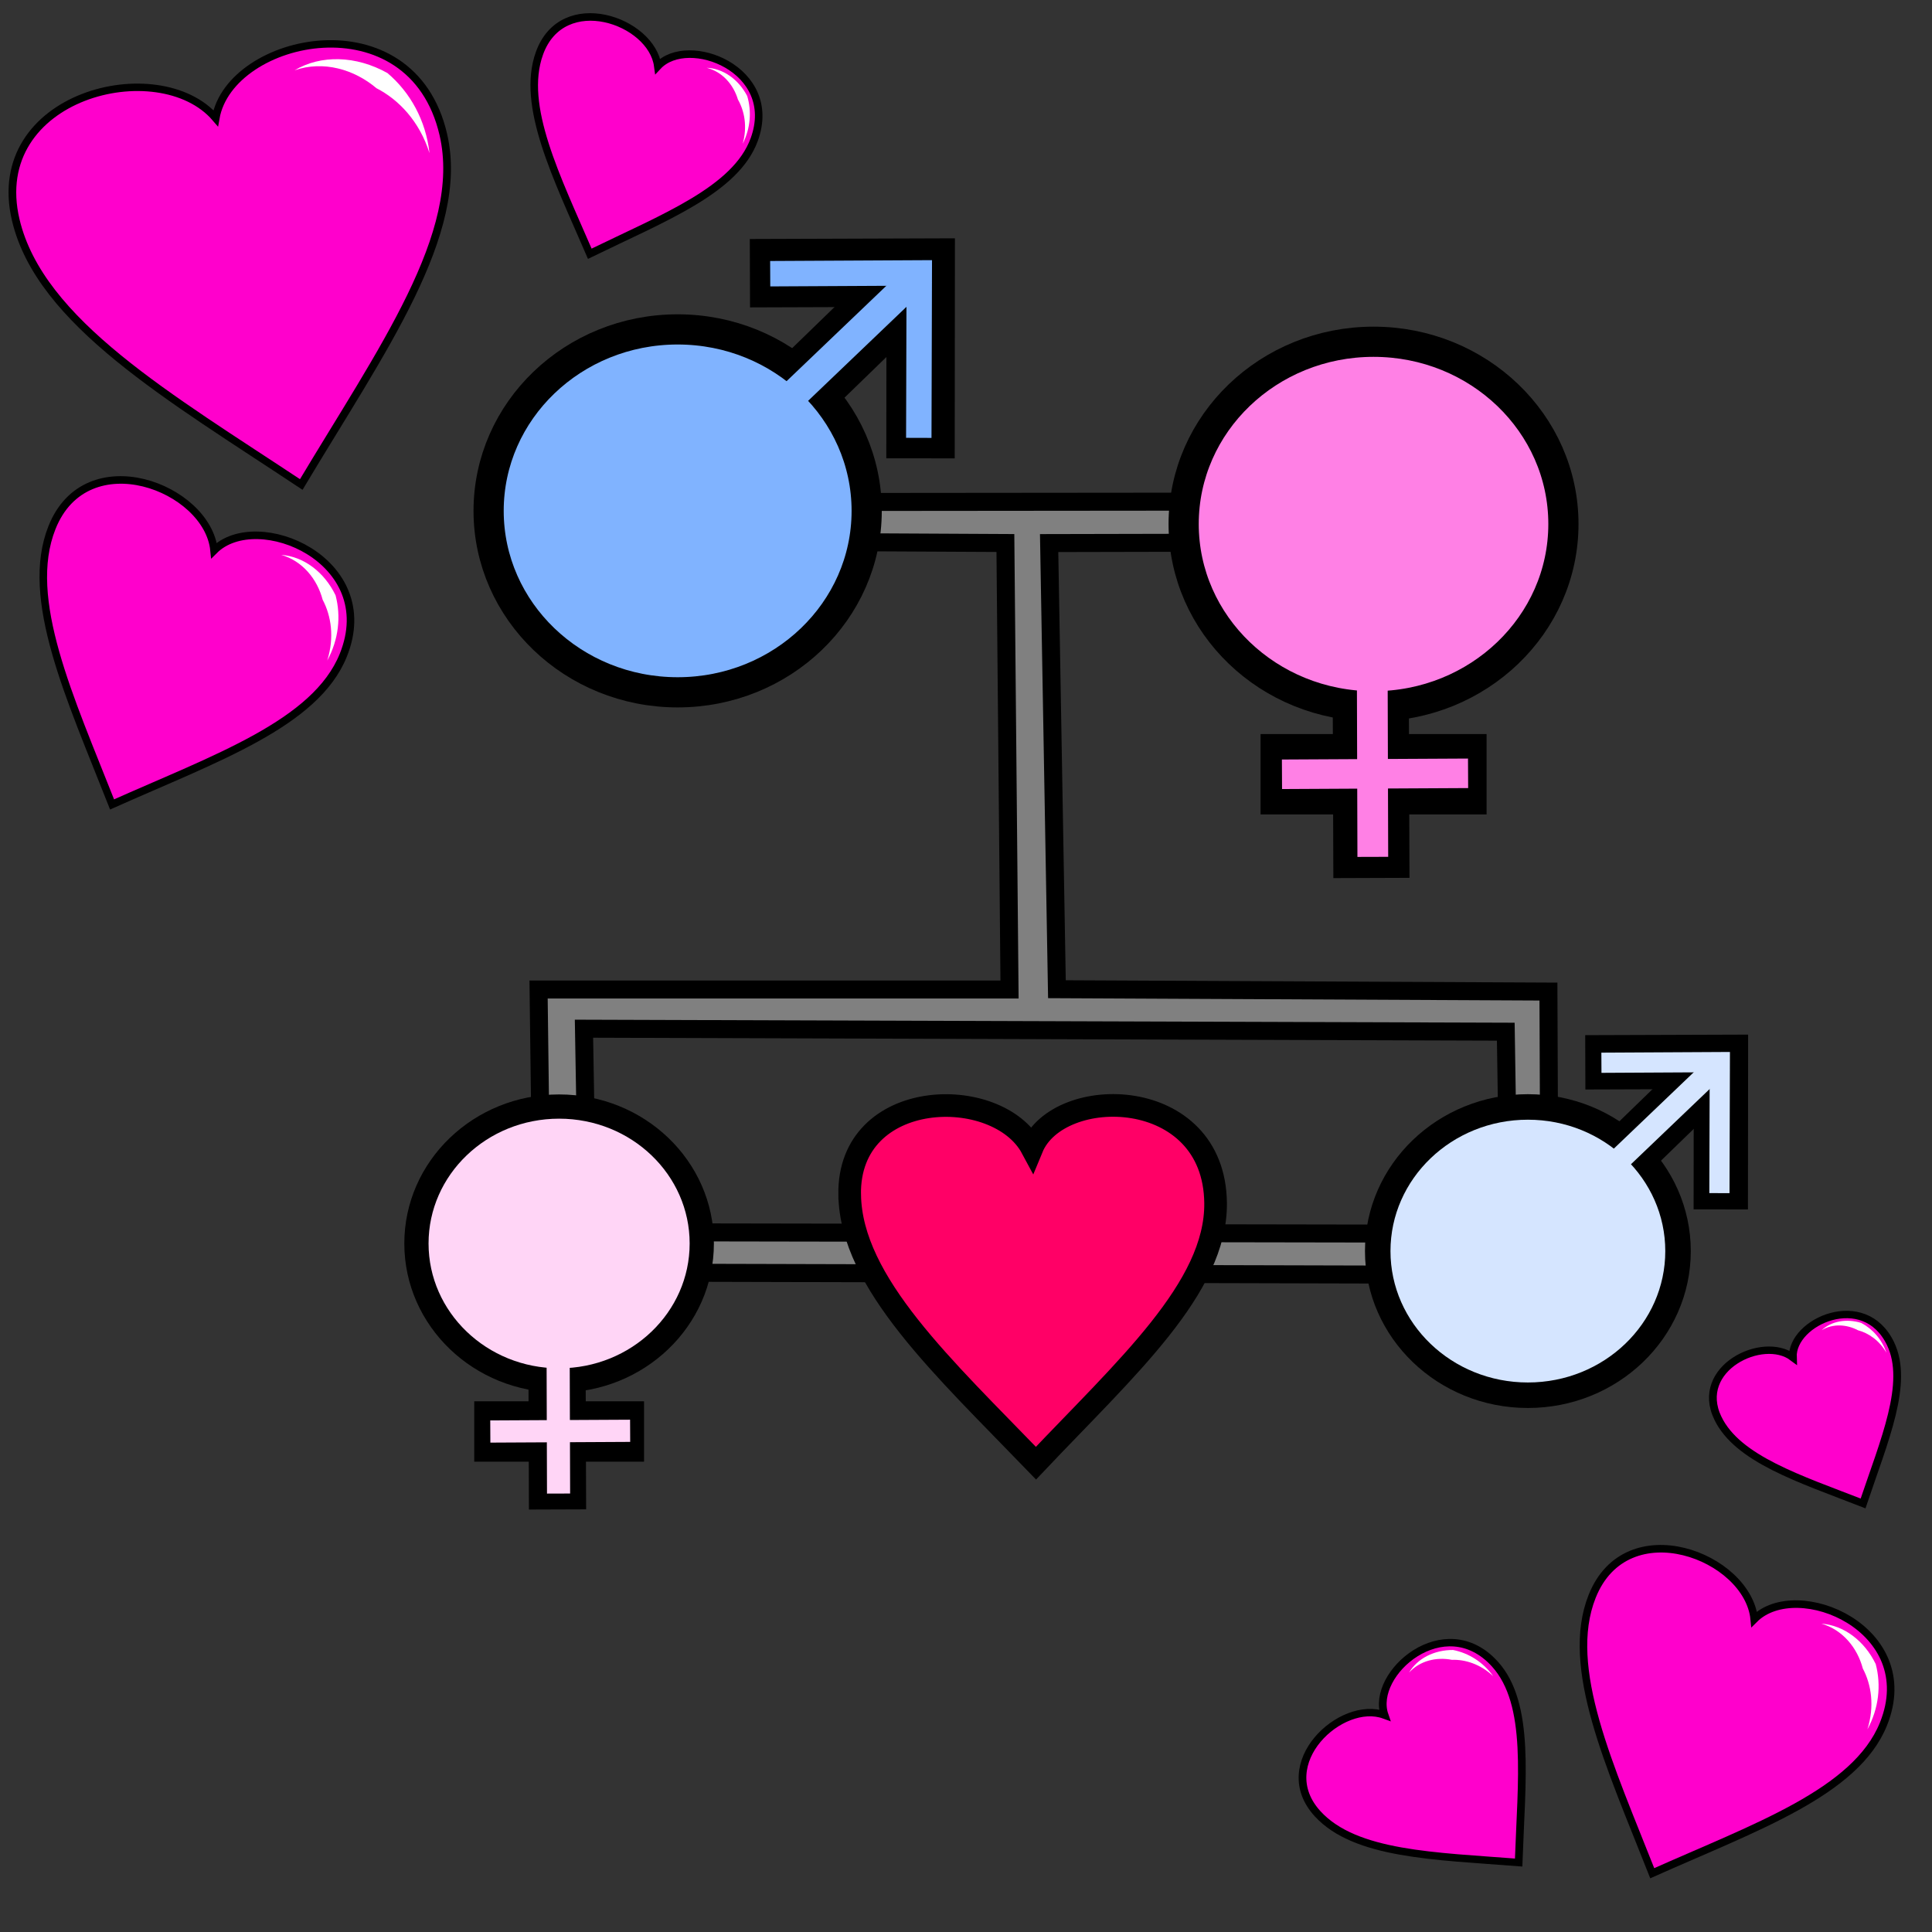 <svg xmlns="http://www.w3.org/2000/svg" xmlns:svg="http://www.w3.org/2000/svg" id="svg4311" width="100%" height="100%" version="1.1" viewBox="0 0 64 64"><rect x="0" y="0" width="64" height="64" fill="#333333" stroke="none"/><g id="layer1" transform="translate(0,-988.362)" style="display:inline"><path style="display:inline;fill:gray;fill-rule:evenodd;stroke:#000;stroke-width:.596;stroke-linecap:butt;stroke-linejoin:miter;stroke-miterlimit:4;stroke-dasharray:none;stroke-opacity:1" id="path4690-0-1" d="m 49.974,1030.595 0.005,-1.362 -30.891,-0.053 -0.035,1.335 z"/><g id="g4167" transform="matrix(0.29,-0.059,0.066,0.281,-68.751,710.885)" style="stroke-width:.856;stroke-miterlimit:4;stroke-dasharray:none"><path id="path4859" d="m 7.862,1015.051 c -0.024,-14.737 19.915,-15.62 24.403,-6.885 3.668,-8.902 24.456,-9.123 24.398,7.059 -0.041,11.621 -12.317,22.904 -24.449,36.117 -12.07,-12.802 -24.332,-24.219 -24.352,-36.29 z" style="fill:#f0c;fill-opacity:1;fill-rule:evenodd;stroke:#000;stroke-width:.856;stroke-linecap:butt;stroke-linejoin:miter;stroke-miterlimit:4;stroke-dasharray:none;stroke-opacity:1"/><path id="path4152" d="m 42.092,1004.587 c 3.244,-1.158 7.076,-0.268 10.055,2.438 1.99,2.695 2.972,6.206 2.532,9.965 -0.274,-3.792 -1.978,-6.717 -4.122,-8.515 -1.952,-2.642 -5.08,-4.345 -8.465,-3.888 z" style="fill:#fff;fill-rule:evenodd;stroke:none;stroke-width:.856;stroke-linecap:butt;stroke-linejoin:miter;stroke-miterlimit:4;stroke-dasharray:none;stroke-opacity:1"/></g><g id="g4167-9" transform="matrix(0.198,0.086,-0.078,0.195,130.359,842.633)" style="display:inline;stroke-width:1.174;stroke-miterlimit:4;stroke-dasharray:none"><path style="fill:#f0c;fill-opacity:1;fill-rule:evenodd;stroke:#000;stroke-width:1.174;stroke-linecap:butt;stroke-linejoin:miter;stroke-miterlimit:4;stroke-dasharray:none;stroke-opacity:1" id="path4859-9" d="m 7.862,1015.051 c -0.024,-14.737 19.915,-15.62 24.403,-6.885 3.668,-8.902 24.456,-9.123 24.398,7.059 -0.041,11.621 -12.317,22.904 -24.449,36.117 -12.07,-12.802 -24.332,-24.219 -24.352,-36.29 z"/><path style="fill:#fff;fill-rule:evenodd;stroke:none;stroke-width:1.174;stroke-linecap:butt;stroke-linejoin:miter;stroke-opacity:1;stroke-miterlimit:4;stroke-dasharray:none" id="path4152-1" d="m 42.092,1004.587 c 3.244,-1.158 7.076,-0.268 10.055,2.438 1.99,2.695 2.972,6.206 2.532,9.965 -0.274,-3.792 -1.978,-6.717 -4.122,-8.515 -1.952,-2.642 -5.08,-4.345 -8.465,-3.888 z"/></g><g id="g4167-9-3" transform="matrix(0.12,-0.102,0.103,0.113,-61.847,934.545)" style="display:inline;stroke-width:1.611;stroke-miterlimit:4;stroke-dasharray:none"><path style="fill:#f0c;fill-opacity:1;fill-rule:evenodd;stroke:#000;stroke-width:1.611;stroke-linecap:butt;stroke-linejoin:miter;stroke-miterlimit:4;stroke-dasharray:none;stroke-opacity:1" id="path4859-9-9" d="m 7.862,1015.051 c -0.024,-14.737 19.915,-15.62 24.403,-6.885 3.668,-8.902 24.456,-9.123 24.398,7.059 -0.041,11.621 -12.317,22.904 -24.449,36.117 -12.07,-12.802 -24.332,-24.219 -24.352,-36.29 z"/><path style="fill:#fff;fill-rule:evenodd;stroke:none;stroke-width:1.611;stroke-linecap:butt;stroke-linejoin:miter;stroke-opacity:1;stroke-miterlimit:4;stroke-dasharray:none" id="path4152-1-1" d="m 42.092,1004.587 c 3.244,-1.158 7.076,-0.268 10.055,2.438 1.99,2.695 2.972,6.206 2.532,9.965 -0.274,-3.792 -1.978,-6.717 -4.122,-8.515 -1.952,-2.642 -5.08,-4.345 -8.465,-3.888 z"/></g><g id="g4167-9-7" transform="matrix(0.198,0.086,-0.078,0.195,79.339,807.228)" style="display:inline;stroke-width:1.174;stroke-miterlimit:4;stroke-dasharray:none"><path style="fill:#f0c;fill-opacity:1;fill-rule:evenodd;stroke:#000;stroke-width:1.174;stroke-linecap:butt;stroke-linejoin:miter;stroke-miterlimit:4;stroke-dasharray:none;stroke-opacity:1" id="path4859-9-8" d="m 7.862,1015.051 c -0.024,-14.737 19.915,-15.62 24.403,-6.885 3.668,-8.902 24.456,-9.123 24.398,7.059 -0.041,11.621 -12.317,22.904 -24.449,36.117 -12.07,-12.802 -24.332,-24.219 -24.352,-36.29 z"/><path style="fill:#fff;fill-rule:evenodd;stroke:none;stroke-width:1.174;stroke-linecap:butt;stroke-linejoin:miter;stroke-miterlimit:4;stroke-dasharray:none;stroke-opacity:1" id="path4152-1-2" d="m 42.092,1004.587 c 3.244,-1.158 7.076,-0.268 10.055,2.438 1.99,2.695 2.972,6.206 2.532,9.965 -0.274,-3.792 -1.978,-6.717 -4.122,-8.515 -1.952,-2.642 -5.08,-4.345 -8.465,-3.888 z"/></g><g id="g4167-9-9" transform="matrix(0.146,0.058,-0.052,0.144,69.504,843.506)" style="display:inline;stroke-width:1.611;stroke-miterlimit:4;stroke-dasharray:none"><path style="fill:#f0c;fill-opacity:1;fill-rule:evenodd;stroke:#000;stroke-width:1.611;stroke-linecap:butt;stroke-linejoin:miter;stroke-miterlimit:4;stroke-dasharray:none;stroke-opacity:1" id="path4859-9-3" d="m 7.862,1015.051 c -0.024,-14.737 19.915,-15.62 24.403,-6.885 3.668,-8.902 24.456,-9.123 24.398,7.059 -0.041,11.621 -12.317,22.904 -24.449,36.117 -12.07,-12.802 -24.332,-24.219 -24.352,-36.29 z"/><path style="fill:#fff;fill-rule:evenodd;stroke:none;stroke-width:1.611;stroke-linecap:butt;stroke-linejoin:miter;stroke-miterlimit:4;stroke-dasharray:none;stroke-opacity:1" id="path4152-1-3" d="m 42.092,1004.587 c 3.244,-1.158 7.076,-0.268 10.055,2.438 1.99,2.695 2.972,6.206 2.532,9.965 -0.274,-3.792 -1.978,-6.717 -4.122,-8.515 -1.952,-2.642 -5.08,-4.345 -8.465,-3.888 z"/></g><g id="g4167-9-6" transform="matrix(0.117,-0.051,0.054,0.112,1.175,922.058)" style="display:inline;stroke-width:1.988;stroke-miterlimit:4;stroke-dasharray:none"><path style="fill:#f0c;fill-opacity:1;fill-rule:evenodd;stroke:#000;stroke-width:1.988;stroke-linecap:butt;stroke-linejoin:miter;stroke-miterlimit:4;stroke-dasharray:none;stroke-opacity:1" id="path4859-9-1" d="m 7.862,1015.051 c -0.024,-14.737 19.915,-15.62 24.403,-6.885 3.668,-8.902 24.456,-9.123 24.398,7.059 -0.041,11.621 -12.317,22.904 -24.449,36.117 -12.07,-12.802 -24.332,-24.219 -24.352,-36.29 z"/><path style="fill:#fff;fill-rule:evenodd;stroke:none;stroke-width:1.988;stroke-linecap:butt;stroke-linejoin:miter;stroke-opacity:1;stroke-miterlimit:4;stroke-dasharray:none" id="path4152-1-6" d="m 42.092,1004.587 c 3.244,-1.158 7.076,-0.268 10.055,2.438 1.99,2.695 2.972,6.206 2.532,9.965 -0.274,-3.792 -1.978,-6.717 -4.122,-8.515 -1.952,-2.642 -5.08,-4.345 -8.465,-3.888 z"/></g><path style="display:inline;fill:gray;fill-rule:evenodd;stroke:#000;stroke-width:.596;stroke-linecap:butt;stroke-linejoin:miter;stroke-miterlimit:4;stroke-dasharray:none;stroke-opacity:1" id="path4690-0" d="m 51.294,1021.209 -16.282,-0.078 -0.258,-14.779 4.658,-0.01 0.005,-1.362 -10.891,0.01 -0.035,1.335 4.814,0.025 0.137,14.791 -15.601,0 0.051,4.023 1.5,0.016 -0.047,-2.741 30.536,0.099 0.045,2.913 1.385,-0.01 z"/><path id="path4859-9-1-0" d="m 28.146,1027.941 c -0.056,-3.563 4.893,-3.682 6.038,-1.549 0.881,-2.135 6.043,-2.09 6.084,1.822 0.029,2.81 -2.982,5.48 -5.95,8.617 -3.041,-3.152 -6.125,-5.971 -6.171,-8.889 z" style="fill:#f06;fill-opacity:1;fill-rule:evenodd;stroke:#000;stroke-width:.75;stroke-linecap:butt;stroke-linejoin:miter;stroke-miterlimit:4;stroke-dasharray:none;stroke-opacity:1"/><ellipse style="display:inline;fill:#ffd5f6;fill-opacity:1;stroke:#000;stroke-width:.803;stroke-linecap:round;stroke-linejoin:round;stroke-miterlimit:4;stroke-dasharray:none;stroke-dashoffset:0;stroke-opacity:1" id="path4655-7-2" cx="18.521" cy="1029.554" rx="4.726" ry="4.536"/><path style="fill:none;fill-rule:evenodd;stroke:#000;stroke-width:1.895;stroke-linecap:butt;stroke-linejoin:miter;stroke-miterlimit:4;stroke-dasharray:none;stroke-opacity:1" id="path4730-4" d="m 18.453,1033.809 0.016,4.555"/><path style="fill:none;fill-rule:evenodd;stroke:#000;stroke-width:2;stroke-linecap:butt;stroke-linejoin:miter;stroke-miterlimit:4;stroke-dasharray:none;stroke-opacity:1" id="path4732-8" d="m 15.71,1035.782 5.625,0"/><path style="display:inline;fill:none;fill-rule:evenodd;stroke:#ffd5f6;stroke-width:.766;stroke-linecap:butt;stroke-linejoin:miter;stroke-miterlimit:4;stroke-dasharray:none;stroke-opacity:1" id="path4730-4-3" d="m 18.487,1032.524 0.016,5.314"/><path style="display:inline;fill:none;fill-rule:evenodd;stroke:#ffd5f6;stroke-width:.735;stroke-linecap:butt;stroke-linejoin:miter;stroke-miterlimit:4;stroke-dasharray:none;stroke-opacity:1" id="path4730-4-3-0" d="m 16.242,1035.783 4.632,-0.024"/><ellipse style="display:inline;fill:#ff80e5;fill-opacity:1;stroke:#000;stroke-width:1;stroke-linecap:round;stroke-linejoin:round;stroke-miterlimit:4;stroke-dasharray:none;stroke-dashoffset:0;stroke-opacity:1" id="path4655-7-2-3" cx="45.5" cy="1005.721" rx="6.29" ry="6.038"/><path style="fill:none;fill-rule:evenodd;stroke:#000;stroke-width:2.522;stroke-linecap:butt;stroke-linejoin:miter;stroke-miterlimit:4;stroke-dasharray:none;stroke-opacity:1" id="path4730-4-5" d="m 45.409,1011.383 0.021,6.063"/><path style="fill:none;fill-rule:evenodd;stroke:#000;stroke-width:2.662;stroke-linecap:butt;stroke-linejoin:miter;stroke-miterlimit:4;stroke-dasharray:none;stroke-opacity:1" id="path4732-8-0" d="m 41.758,1014.01 7.487,0"/><path style="display:inline;fill:none;fill-rule:evenodd;stroke:#ff80e5;stroke-width:1.019;stroke-linecap:butt;stroke-linejoin:miter;stroke-miterlimit:4;stroke-dasharray:none;stroke-opacity:1" id="path4730-4-3-5" d="m 45.455,1009.674 0.021,7.073"/><path style="display:inline;fill:none;fill-rule:evenodd;stroke:#ff80e5;stroke-width:.978;stroke-linecap:butt;stroke-linejoin:miter;stroke-miterlimit:4;stroke-dasharray:none;stroke-opacity:1" id="path4730-4-3-0-1" d="m 42.467,1014.011 6.165,-0.032"/><g id="g4348"><path id="path4730-4-52-0" d="m 52.515,1023.553 4.493,-0.015 -0.005,4.887" style="display:inline;fill:none;fill-rule:evenodd;stroke:#000;stroke-width:1.8;stroke-linecap:butt;stroke-linejoin:miter;stroke-miterlimit:4;stroke-dasharray:none;stroke-opacity:1"/><ellipse id="path4655-8" cx="50.613" cy="1029.806" rx="4.974" ry="4.775" style="fill:#d5e5ff;fill-opacity:1;stroke:#000;stroke-width:.845;stroke-linecap:round;stroke-linejoin:round;stroke-miterlimit:4;stroke-dasharray:none;stroke-dashoffset:0;stroke-opacity:1"/><path id="path4730-4-9" d="m 54.147,1026.339 2.518,-2.442" style="display:inline;fill:none;fill-rule:evenodd;stroke:#000;stroke-width:1.895;stroke-linecap:butt;stroke-linejoin:miter;stroke-miterlimit:4;stroke-dasharray:none;stroke-opacity:1"/><path id="path4730-4-3-55" d="m 53.192,1027.198 3.842,-3.672" style="display:inline;fill:none;fill-rule:evenodd;stroke:#d5e5ff;stroke-width:.766;stroke-linecap:butt;stroke-linejoin:miter;stroke-miterlimit:4;stroke-dasharray:none;stroke-opacity:1"/><path id="path4730-4-3-1-9" d="m 53.049,1023.567 3.922,-0.021 -0.013,4.34" style="display:inline;fill:none;fill-rule:evenodd;stroke:#d5e5ff;stroke-width:.669;stroke-linecap:butt;stroke-linejoin:miter;stroke-miterlimit:4;stroke-dasharray:none;stroke-opacity:1"/></g><path style="display:inline;fill:none;fill-rule:evenodd;stroke:#000;stroke-width:2.266;stroke-linecap:butt;stroke-linejoin:miter;stroke-miterlimit:4;stroke-dasharray:none;stroke-opacity:1" id="path4730-4-52-0-3" d="m 24.842,997.412 5.657,-0.019 -0.006,6.152"/><ellipse style="fill:#80b3ff;fill-opacity:1;stroke:#000;stroke-width:1;stroke-linecap:round;stroke-linejoin:round;stroke-miterlimit:4;stroke-dasharray:none;stroke-dashoffset:0;stroke-opacity:1" id="path4655-8-9" cx="22.448" cy="1005.285" rx="6.262" ry="6.011"/><path style="display:inline;fill:none;fill-rule:evenodd;stroke:#000;stroke-width:2.385;stroke-linecap:butt;stroke-linejoin:miter;stroke-miterlimit:4;stroke-dasharray:none;stroke-opacity:1" id="path4730-4-9-5" d="m 26.897,1000.92 3.17,-3.075"/><path style="display:inline;fill:none;fill-rule:evenodd;stroke:#80b3ff;stroke-width:.964;stroke-linecap:butt;stroke-linejoin:miter;stroke-miterlimit:4;stroke-dasharray:none;stroke-opacity:1" id="path4730-4-3-55-1" d="m 25.695,1002.001 4.836,-4.623"/><path style="display:inline;fill:none;fill-rule:evenodd;stroke:#80b3ff;stroke-width:.842;stroke-linecap:butt;stroke-linejoin:miter;stroke-miterlimit:4;stroke-dasharray:none;stroke-opacity:1" id="path4730-4-3-1-9-8" d="m 25.514,997.429 4.938,-0.026 -0.016,5.464"/></g></svg>